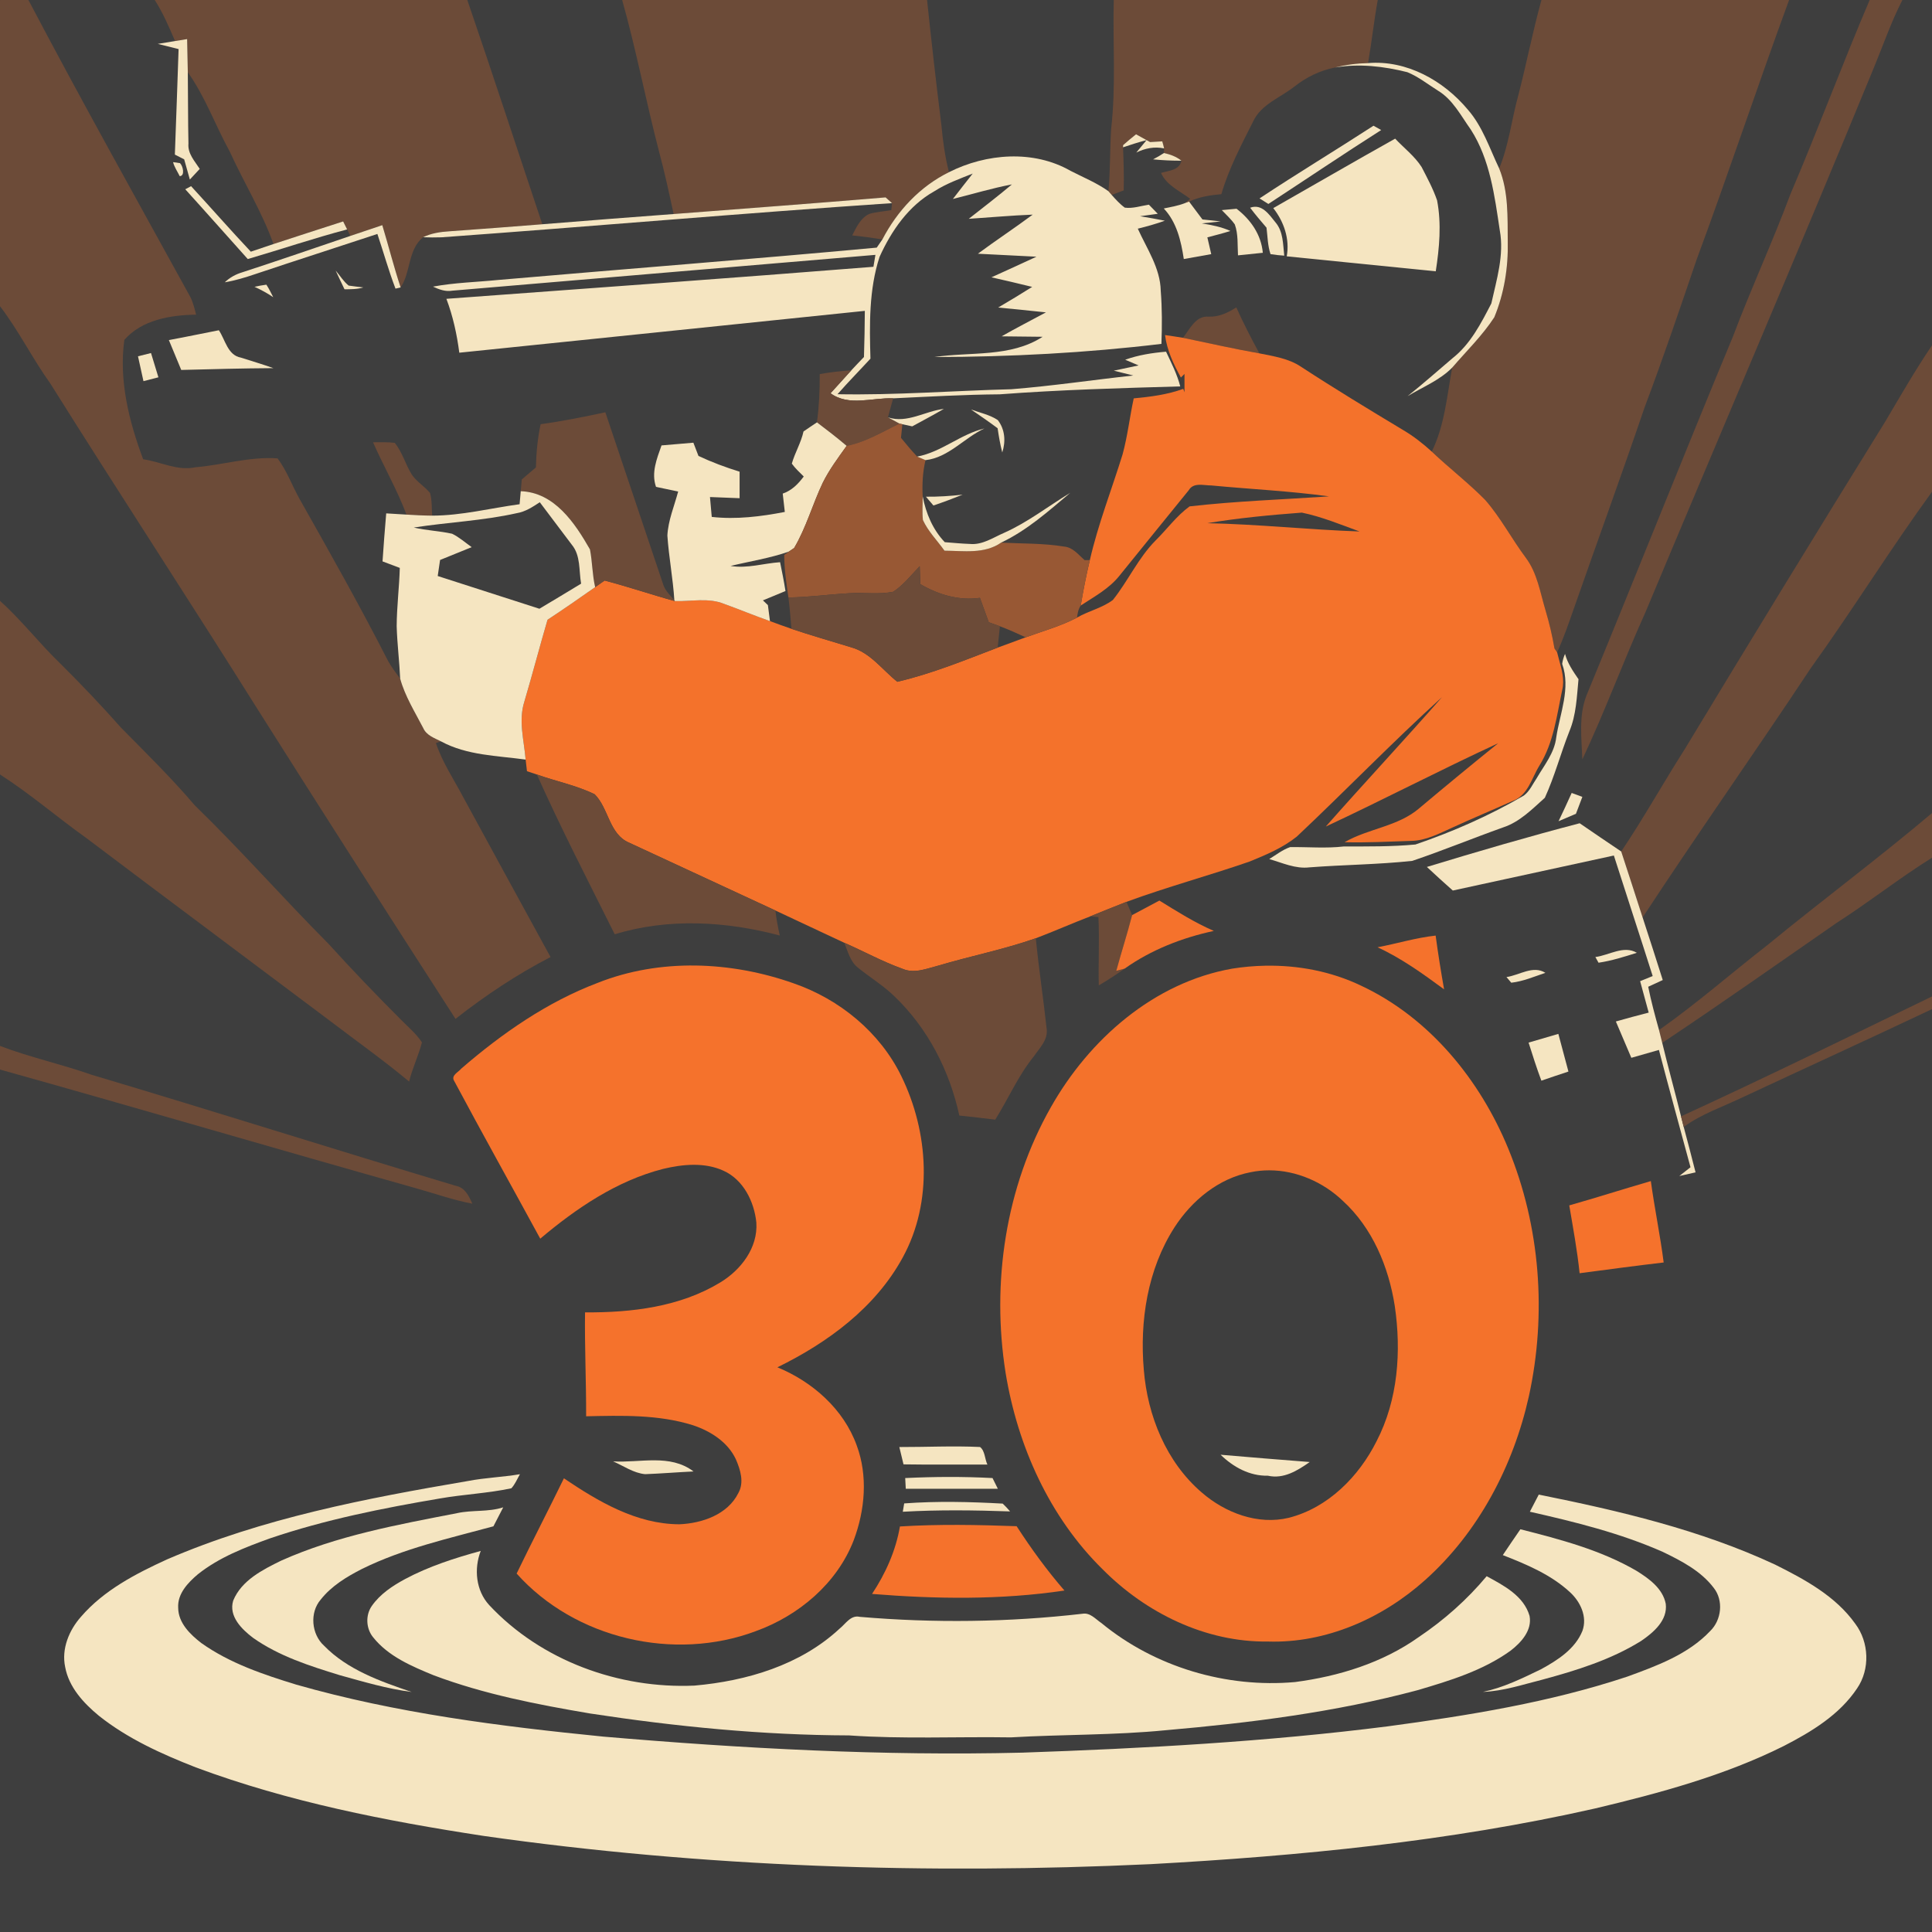 <?xml version="1.0" encoding="UTF-8" standalone="no"?>
<svg
   xmlns:dc="http://purl.org/dc/elements/1.1/"
   xmlns:cc="http://creativecommons.org/ns#"
   xmlns:rdf="http://www.w3.org/1999/02/22-rdf-syntax-ns#"
   xmlns:svg="http://www.w3.org/2000/svg"
   xmlns="http://www.w3.org/2000/svg"
   xmlns:sodipodi="http://sodipodi.sourceforge.net/DTD/sodipodi-0.dtd"
   xmlns:inkscape="http://www.inkscape.org/namespaces/inkscape"
   width="1280"
   height="1280"
   viewBox="0 0 1024 1024"
   version="1.1"
   id="svg2"
   inkscape:version="0.48.1 "
   sodipodi:docname="defend_cap_thirty_times.svg">
  <defs
     id="defs170" />
  <sodipodi:namedview
     pagecolor="#ffffff"
     bordercolor="#666666"
     borderopacity="1"
     objecttolerance="10"
     gridtolerance="10"
     guidetolerance="10"
     inkscape:pageopacity="0"
     inkscape:pageshadow="2"
     inkscape:window-width="1920"
     inkscape:window-height="1018"
     id="namedview168"
     showgrid="false"
     inkscape:snap-page="true"
     inkscape:zoom="0.6609375"
     inkscape:cx="640"
     inkscape:cy="640"
     inkscape:window-x="-8"
     inkscape:window-y="-8"
     inkscape:window-maximized="1"
     inkscape:current-layer="layer2"
     fit-margin-top="0"
     fit-margin-left="0"
     fit-margin-right="0"
     fit-margin-bottom="0" />
  <g
     inkscape:groupmode="layer"
     id="layer1"
     inkscape:label="background"
     style="display:inline">
    <rect
       style="fill:#3e3e3e;fill-opacity:1;fill-rule:nonzero;stroke:none"
       id="rect3154"
       width="1024"
       height="1024"
       x="0"
       y="2.2737368e-013" />
  </g>
  <g
     inkscape:groupmode="layer"
     id="layer2"
     inkscape:label="foreground">
    <path
       d="M 0,0 0.18,0 C 0.12,0.04 0.04,0.12 0,0.16 L 0,0 z"
       id="path4"
       inkscape:connector-curvature="0"
       style="fill:#3e3e3e" />
    <path
       d="m 0.18,0 14.88,0 c 27.8,52.82 56.92,104.9 85.7,157.18 1.56,3.02 2.34,6.34 3.2,9.6 -13.52,0.18 -28.82,2.72 -38.06,13.38 -2.96,21.48 2.48,43.22 9.98,63.26 9.26,1.28 18.14,6.32 27.68,4.24 14.54,-1.22 28.96,-5.78 43.58,-4.7 5,6.7 7.78,14.7 11.88,21.94 15.96,28.22 31.88,56.46 46.62,85.34 1.88,3.32 4.16,6.4 6.46,9.46 2.56,9.32 7.76,17.62 12.18,26.14 1.7,3.92 5.96,5.32 9.48,7.1 l -2.72,0.86 c 3.38,10.22 9.44,19.16 14.42,28.6 15.36,28.34 30.92,56.58 46.34,84.86 -17.84,9.2 -34.6,20.38 -50.38,32.76 C 206.22,485.42 171.16,430.72 136.46,375.8 100.26,318.08 62.9,261.08 26.72,203.34 17.2,190.06 9.94,175.28 0,162.3 L 0,0.16 C 0.04,0.12 0.12,0.04 0.18,0 z"
       id="path6"
       inkscape:connector-curvature="0"
       style="fill:#6c4b38" />
    <path
       d="m 82.02,0 165.66,0 c 13.56,39.5 26.5,79.24 39.76,118.86 -16.46,1.28 -32.9,2.6 -49.38,3.74 -4.74,0.3 -9.52,1.02 -13.84,3.14 -8.18,6.74 -6.36,18.42 -11.88,26.6 -3.6,-10.88 -6.4,-22.02 -9.72,-33 -5.64,1.9 -11.26,3.78 -16.88,5.68 l -1.76,-3.42 c -0.52,-1.06 -1.58,-3.18 -2.1,-4.24 -12.32,3.94 -24.62,7.98 -36.92,11.98 -6.1,-17.02 -15.66,-32.5 -23.14,-48.9 C 114.16,66.5 108.78,51.3 99.54,38.28 99.44,32.42 99.3,26.56 99.18,20.72 c -2.14,0.34 -4.26,0.7 -6.4,1.04 C 89.6,14.32 86.38,6.84 82.02,0 z"
       id="path10"
       inkscape:connector-curvature="0"
       style="fill:#6c4b38" />
    <path
       d="m 329.76,0 161.6,0 c 2.34,22.18 4.86,44.36 7.62,66.5 0.76,8.34 1.9,16.64 4,24.76 -15.4,7.58 -27.44,20.52 -35.3,35.64 -5.32,-0.86 -10.66,-1.58 -16,-2.12 2.24,-4.34 4.48,-9.42 9.28,-11.48 3.74,-1.02 7.62,-1.28 11.44,-1.92 0.1,-0.92 0.3,-2.78 0.4,-3.72 -0.86,-0.76 -2.56,-2.28 -3.42,-3.04 -37.42,3.16 -74.9,5.92 -112.34,8.82 -2.38,-11 -4.74,-21.98 -7.66,-32.84 C 342.4,53.84 337.24,26.6 329.76,0 z"
       id="path14"
       inkscape:connector-curvature="0"
       style="fill:#6c4b38" />
    <path
       d="m 590.32,0 139.92,0 c -2.02,11.1 -3.2,22.32 -5.14,33.44 -5.88,0.14 -11.76,0.86 -17.46,2.34 -8.02,1.52 -15.38,5.2 -21.74,10.22 -7.4,5.82 -17.46,9.26 -21.68,18.32 -6.32,12.54 -12.94,25.04 -16.88,38.6 -5.86,0.48 -11.74,1.44 -17.12,3.92 -0.58,0.2 -1.72,0.64 -2.3,0.86 0.74,-0.58 2.2,-1.74 2.92,-2.32 -5.5,-4.16 -12.48,-7.08 -15.48,-13.72 4.12,-1.3 9.62,-1.26 10.84,-6.48 -2.7,-2.18 -5.94,-3.34 -9.28,-4.08 L 617,78.66 c -0.24,-1.26 -0.64,-2.5 -0.98,-3.74 -1.6,0.1 -4.82,0.3 -6.44,0.38 -2.48,-1.4 -4.98,-2.76 -7.46,-4.12 -2.32,1.86 -4.62,3.76 -6.84,5.74 -0.02,0.28 -0.04,0.86 -0.04,1.16 0.28,7.6 0.56,15.22 0.34,22.84 -1.6,0.6 -4.76,1.8 -6.36,2.4 -0.42,-0.48 -1.28,-1.48 -1.72,-1.98 1.02,-11.04 0.72,-22.12 1.44,-33.14 2.6,-22.64 0.8,-45.48 1.38,-68.2 z"
       id="path18"
       inkscape:connector-curvature="0"
       style="fill:#6c4b38" />
    <path
       d="m 817,0 131.26,0 c -16.82,45.7 -32.1,91.94 -49.02,137.6 -8.9,26.14 -17.76,52.28 -27.5,78.12 -12.14,35.68 -25.06,71.06 -37.5,106.64 -2.74,7.88 -5.44,15.8 -8.94,23.38 -0.34,-0.5 -1.04,-1.52 -1.38,-2.02 -1.16,-6.86 -2.8,-13.62 -4.78,-20.28 -2.86,-9.5 -4.36,-19.76 -10.5,-27.88 C 801.2,285.58 795.4,274.4 787.2,265 c -8.94,-9.08 -19.1,-16.86 -28.34,-25.64 6.84,-13.82 8.06,-29.54 10.82,-44.5 7.56,-8.78 15.98,-16.96 22.32,-26.68 5.24,-12.64 7.44,-26.44 7.14,-40.1 -0.12,-12.96 0.44,-26.54 -4.54,-38.78 5.12,-12.44 6.58,-25.92 10.14,-38.82 C 809.1,33.72 812.36,16.68 817,0 z"
       id="path22"
       inkscape:connector-curvature="0"
       style="fill:#6c4b38" />
    <path
       d="m 990.96,0 17.34,0 c -5.88,11.46 -10.08,23.68 -14.98,35.56 -39.68,96.58 -80.84,192.5 -121.14,288.8 -11.66,25.82 -21.42,52.48 -33.5,78.12 -0.42,-11.2 -2,-22.96 2.12,-33.7 26.12,-63.42 51.42,-127.18 77.74,-190.52 9.54,-25.36 20.96,-49.96 30.42,-75.36 14.54,-34.06 27.46,-68.82 42,-102.9 z"
       id="path26"
       inkscape:connector-curvature="0"
       style="fill:#6c4b38" />
    <path
       d="m 92.78,21.76 c 2.14,-0.34 4.26,-0.7 6.4,-1.04 0.12,5.84 0.26,11.7 0.36,17.56 0.16,12.58 0.06,25.18 0.34,37.78 -0.5,5.32 3.32,9.32 5.98,13.46 -1.74,1.88 -3.48,3.76 -5.24,5.64 -1,-3.56 -1.98,-7.14 -3,-10.7 -1.24,-0.64 -3.7,-1.9 -4.94,-2.52 C 93.32,63.3 94.08,44.66 94.66,26.02 91,25.1 87.32,24.18 83.64,23.26 c 3.04,-0.5 6.1,-1 9.14,-1.5 z"
       id="path28"
       inkscape:connector-curvature="0"
       style="fill:#f5e5c1" />
    <path
       d="m 707.64,35.78 c 5.7,-1.48 11.58,-2.2 17.46,-2.34 20.48,-1.7 40.02,9.28 52.86,24.64 7.88,9 11.56,20.58 16.64,31.22 4.98,12.24 4.42,25.82 4.54,38.78 0.3,13.66 -1.9,27.46 -7.14,40.1 -6.34,9.72 -14.76,17.9 -22.32,26.68 -6.66,6.74 -15.66,10.28 -23.64,15.12 8.1,-6.48 15.9,-13.34 23.78,-20.08 9.52,-7.46 15.18,-18.54 20.62,-29.08 2.8,-12.64 6.86,-25.64 4.48,-38.7 -2.76,-18.34 -5.14,-37.52 -15.38,-53.46 -5.24,-7.32 -9.5,-15.9 -17.5,-20.68 -5.3,-3.34 -10.28,-7.34 -16.12,-9.72 -12.48,-3.14 -25.52,-4.66 -38.28,-2.48 z"
       id="path30"
       inkscape:connector-curvature="0"
       style="fill:#f5e5c1" />
    <path
       d="m 667.58,105.16 c 19.92,-13.18 40.36,-25.52 60.4,-38.52 1.02,0.58 3.06,1.7 4.08,2.28 -20.1,12.8 -39.86,26.14 -59.8,39.18 -1.18,-0.74 -3.5,-2.2 -4.68,-2.94 z"
       id="path34"
       inkscape:connector-curvature="0"
       style="fill:#f5e5c1" />
    <path
       d="m 595.28,76.92 c 2.22,-1.98 4.52,-3.88 6.84,-5.74 2.48,1.36 4.98,2.72 7.46,4.12 1.62,-0.08 4.84,-0.28 6.44,-0.38 0.34,1.24 0.74,2.48 0.98,3.74 -5.1,-1.08 -10.12,-0.08 -14.74,2.2 1.36,-1.64 4.08,-4.96 5.46,-6.6 -4.22,1.1 -8.36,2.42 -12.48,3.82 0,-0.3 0.02,-0.88 0.04,-1.16 z"
       id="path36"
       inkscape:connector-curvature="0"
       style="fill:#f5e5c1" />
    <path
       d="m 674.86,110.3 c 21.54,-12.26 42.98,-24.72 64.6,-36.82 4.68,5 10.3,9.24 14.02,15.04 2.98,5.76 6.08,11.52 8.2,17.66 2.4,12.46 1.22,25.18 -0.7,37.62 -26.34,-2.68 -52.66,-5.28 -78.98,-7.94 1.66,-9.18 -1.48,-18.36 -7.14,-25.56 z"
       id="path38"
       inkscape:connector-curvature="0"
       style="fill:#f5e5c1" />
    <path
       d="m 611.14,84.46 c 1.98,-1 3.92,-2.12 5.78,-3.36 3.34,0.74 6.58,1.9 9.28,4.08 -5.04,0 -10.06,-0.22 -15.06,-0.72 z"
       id="path40"
       inkscape:connector-curvature="0"
       style="fill:#f5e5c1" />
    <path
       d="m 502.98,91.26 c 19.76,-9.98 44.78,-11.96 64.42,-0.72 6.76,3.48 13.88,6.36 20.1,10.8 0.44,0.5 1.3,1.5 1.72,1.98 2.16,2.4 4.32,4.84 6.96,6.74 4.3,0.56 8.54,-0.94 12.76,-1.58 1.54,1.62 3.12,3.24 4.7,4.84 -3.12,0.46 -6.26,0.84 -9.38,1.28 4.4,0.72 8.78,1.5 13.14,2.38 -4.7,1.68 -9.5,3.04 -14.34,4.22 4.8,10.64 11.92,20.86 12.16,32.92 0.74,9.36 0.72,18.76 0.36,28.14 -39.92,4.8 -80.16,6.9 -120.36,6.98 19.18,-2.88 40.34,0.3 57.4,-10.74 -7.26,-0.12 -14.52,-0.12 -21.76,-0.24 7.74,-4.4 15.66,-8.48 23.52,-12.7 -8.44,-0.9 -16.88,-1.74 -25.32,-2.56 6.06,-3.58 12.08,-7.18 18.02,-10.94 -7.18,-1.78 -14.38,-3.44 -21.58,-5.08 7.96,-3.62 15.92,-7.22 23.84,-10.92 -10.34,-0.58 -20.7,-1 -31.04,-1.58 9.56,-7.08 19.5,-13.62 29.06,-20.72 -11.32,0.44 -22.6,1.48 -33.9,2.22 7.66,-6.02 15.42,-11.96 22.88,-18.24 -10.56,2 -20.86,5.14 -31.28,7.72 3.46,-4.52 6.98,-8.98 10.5,-13.46 -6.94,2.76 -14.04,5.32 -20.36,9.38 -13.56,7.58 -22.74,20.92 -29.02,34.78 -5.64,17.3 -5.34,35.94 -4.82,53.94 -5.8,6.3 -11.82,12.4 -17.46,18.84 30.72,0.58 61.44,-1.86 92.16,-2.64 21.6,-1.72 43.06,-4.92 64.6,-7.28 -3.44,-0.86 -6.9,-1.72 -10.32,-2.56 4.36,-0.96 8.74,-1.88 13.14,-2.78 -1.78,-0.76 -5.32,-2.26 -7.1,-3.02 6.96,-2.5 14.3,-3.64 21.66,-4.26 2.82,6 5.88,11.96 7.52,18.4 -31.92,0.9 -63.88,1.8 -95.72,4.2 -18.84,0.14 -37.64,1.24 -56.44,2.12 -11.04,-0.46 -23.46,4.44 -33.2,-2.68 3.66,-4.06 7.32,-8.12 11.02,-12.16 2.2,-2.38 4.44,-4.72 6.7,-7.06 0.28,-8.16 0.4,-16.32 0.46,-24.46 -71.64,7.44 -143.3,14.8 -214.94,22.18 -1.26,-9.74 -3.36,-19.36 -6.84,-28.56 75.46,-5.54 150.92,-10.98 226.34,-16.98 0.28,-1.58 0.8,-4.74 1.06,-6.32 -74.74,6.36 -149.5,12.6 -224.26,18.98 -3.62,0.64 -7.02,-0.64 -10.24,-2.14 11.4,-2.14 23.04,-2.38 34.56,-3.54 66.88,-5.8 133.82,-10.94 200.64,-17.14 0.74,-1.08 2.24,-3.26 2.98,-4.34 7.86,-15.12 19.9,-28.06 35.3,-35.64 z"
       id="path42"
       inkscape:connector-curvature="0"
       style="fill:#f5e5c1" />
    <path
       d="m 91.74,85.94 c 0.92,0.12 2.74,0.38 3.66,0.52 1.54,1.46 2.82,6.72 -0.14,6.92 -1.18,-2.42 -2.92,-4.94 -3.52,-7.44 z"
       id="path44"
       inkscape:connector-curvature="0"
       style="fill:#f5e5c1" />
    <path
       d="m 98.2,100.32 c 0.76,-0.4 2.3,-1.24 3.08,-1.64 10.6,11.52 20.92,23.3 31.66,34.72 4,-1.38 8,-2.74 12.02,-4.06 12.3,-4 24.6,-8.04 36.92,-11.98 0.52,1.06 1.58,3.18 2.1,4.24 -17.72,4.68 -35.08,10.56 -52.66,15.7 -11.06,-12.32 -22,-24.72 -33.12,-36.98 z"
       id="path46"
       inkscape:connector-curvature="0"
       style="fill:#f5e5c1" />
    <path
       d="m 357.04,113.44 c 37.44,-2.9 74.92,-5.66 112.34,-8.82 0.86,0.76 2.56,2.28 3.42,3.04 -79.66,5.38 -159.22,12.36 -238.84,18.12 -3.24,0.1 -6.5,0.1 -9.74,-0.04 4.32,-2.12 9.1,-2.84 13.84,-3.14 16.48,-1.14 32.92,-2.46 49.38,-3.74 23.18,-1.9 46.38,-3.68 69.6,-5.42 z"
       id="path48"
       inkscape:connector-curvature="0"
       style="fill:#f5e5c1" />
    <path
       d="m 616.82,110.5 c 3.72,-0.78 7.52,-1.4 11.1,-2.8 0.58,-0.22 1.72,-0.66 2.3,-0.86 2.38,3.14 4.74,6.32 7.1,9.48 3.22,0.3 6.42,0.66 9.64,1.04 -2.48,0.26 -7.46,0.78 -9.96,1.06 5.16,0.82 10.34,1.82 15.14,4 -4.04,1.28 -8.14,2.3 -12.22,3.38 0.64,2.96 1.42,5.92 2.06,8.9 -4.84,0.86 -9.7,1.72 -14.54,2.6 -1.46,-9.6 -3.74,-19.52 -10.62,-26.8 z"
       id="path50"
       inkscape:connector-curvature="0"
       style="fill:#f5e5c1" />
    <path
       d="m 647.58,111.36 c 2.6,-0.24 5.2,-0.48 7.82,-0.72 7.48,5.76 13.06,13.72 13.92,23.34 -4.4,0.44 -8.78,0.9 -13.16,1.36 -0.32,-5.46 0.2,-11.14 -1.68,-16.36 -1.96,-2.84 -4.56,-5.14 -6.9,-7.62 z"
       id="path52"
       inkscape:connector-curvature="0"
       style="fill:#f5e5c1" />
    <path
       d="m 662.6,110.1 c 6.24,-2.32 10.12,3.68 13.48,7.82 4.14,4.92 3.9,11.58 4.6,17.58 -2.44,-0.14 -4.88,-0.42 -7.28,-0.8 -1.52,-4.52 -1.54,-9.34 -2.12,-14.02 -2.98,-3.46 -5.94,-6.94 -8.68,-10.58 z"
       id="path54"
       inkscape:connector-curvature="0"
       style="fill:#f5e5c1" />
    <path
       d="m 185.74,125.02 c 5.62,-1.9 11.24,-3.78 16.88,-5.68 3.32,10.98 6.12,22.12 9.72,33 l -2.72,0.64 c -3.64,-9.52 -6.36,-19.34 -9.6,-28.98 -21.54,7.14 -43.16,14.04 -64.68,21.26 -5.3,1.8 -10.66,3.44 -16.2,4.36 2.6,-2.5 5.78,-4.26 9.24,-5.28 19.18,-6.24 38.24,-12.84 57.36,-19.32 z"
       id="path56"
       inkscape:connector-curvature="0"
       style="fill:#f5e5c1" />
    <path
       d="m 177.9,143.4 c 2.28,2.64 4.12,5.74 6.88,7.96 2.58,0.38 5.18,0.7 7.8,0.98 -3.24,1 -6.64,0.96 -9.98,1 -1.58,-3.32 -3.18,-6.62 -4.7,-9.94 z"
       id="path58"
       inkscape:connector-curvature="0"
       style="fill:#f5e5c1" />
    <path
       d="m 134.88,152 c 2.08,-0.46 4.18,-0.82 6.3,-1.12 1.38,2.1 2.48,4.38 3.64,6.64 -3.16,-2.14 -6.5,-3.94 -9.94,-5.52 z"
       id="path60"
       inkscape:connector-curvature="0"
       style="fill:#f5e5c1" />
    <path
       d="m 640.58,167.82 c 5.4,0.26 10.26,-2.04 14.68,-4.9 3.74,8.3 7.88,16.4 12.26,24.38 -13.58,-2.4 -27.02,-5.46 -40.52,-8.26 3.62,-4.52 6.68,-11.78 13.58,-11.22 z"
       id="path62"
       inkscape:connector-curvature="0"
       style="fill:#6c4b38" />
    <path
       d="m 89.5,180.24 c 8.84,-1.62 17.66,-3.48 26.5,-5.2 3.42,5.08 4.66,13.24 11.66,14.5 5.74,1.84 11.54,3.54 17.22,5.58 -16.28,0.1 -32.56,0.54 -48.82,0.96 -2.2,-5.28 -4.4,-10.56 -6.56,-15.84 z"
       id="path64"
       inkscape:connector-curvature="0"
       style="fill:#f5e5c1" />
    <path
       d="m 617.5,177.6 c 1,8.08 4.52,15.46 8.4,22.5 l 1.9,-1.9 c -0.02,3.22 0,6.48 0,9.7 l -0.65,-1.8 c -8.42,3.08 -17.37,4.21 -26.25,5.05 -2.14,9.84 -3.24,19.93 -5.9,29.65 -5.78,18.68 -12.97,36.95 -17.35,56.05 -1.9,7.96 -3.49,16.02 -4.85,24.1 7.16,-4.7 14.94,-8.87 20.4,-15.65 12.24,-15.18 24.59,-30.31 36.85,-45.45 2.52,-4.32 7.91,-2.53 11.95,-2.55 20.8,1.98 41.7,2.94 62.4,5.8 -24.62,1.66 -49.42,2.5 -73.9,5.3 -6.9,5.02 -11.98,12.11 -18,18.05 -9.2,9.28 -14.57,21.43 -22.65,31.55 -5.64,4.26 -12.9,5.79 -19,9.35 -8.64,4.52 -18.06,7.11 -27.2,10.45 -4.96,1.8 -9.89,3.63 -14.85,5.45 -17.5,6.68 -34.9,13.82 -53.2,18.1 -8,-6.34 -14.34,-15.52 -24.6,-18.3 -10.52,-3.24 -21.08,-6.25 -31.5,-9.75 -3.82,-1.3 -7.64,-2.7 -11.4,-4.1 -8.14,-2.9 -16.1,-6.14 -24.2,-9.1 -8.34,-3.42 -17.45,-1.26 -26.15,-1.5 -12.5,-3.42 -24.78,-7.64 -37.3,-10.9 -1.26,0.88 -3.74,2.62 -5,3.5 -8.34,5.88 -16.75,11.68 -25.25,17.3 -4.24,14.46 -8.02,29.01 -12.3,43.45 -3.18,10.02 -0.14,20.49 0.7,30.65 0.24,2.04 0.46,4.09 0.7,6.15 1.74,0.58 3.46,1.17 5.2,1.75 10.16,3.64 20.98,5.74 30.7,10.5 7.5,7.48 7.61,21.24 18.35,25.7 25.82,11.96 51.63,23.96 77.45,35.9 12.14,5.78 24.36,11.36 36.5,17.1 10.34,4.52 20.26,10 30.9,13.8 6.24,2.68 12.76,-0.12 18.9,-1.7 17.16,-5.1 34.8,-8.56 51.7,-14.5 9.7,-3.68 19.17,-7.88 28.85,-11.6 6.4,-2.56 12.78,-5.22 19.2,-7.7 21.5,-7.9 43.63,-13.87 65.25,-21.35 8.7,-3.56 17.6,-7.28 25,-13.2 25.92,-24.4 50.69,-50.08 77.05,-74 -20.28,23.1 -41.31,45.59 -61.65,68.65 30.64,-14.3 60.65,-29.99 91.35,-44.15 -14.02,11.3 -27.92,22.77 -41.7,34.35 -11.28,9.8 -27.06,10.76 -39.7,18.1 11.72,0.3 23.46,-0.32 35.2,-0.7 7.96,-0.1 15.07,-3.99 22.15,-7.15 10.48,-4.82 21.18,-9.28 31.7,-14 8.18,-2.94 10.14,-12.24 14.3,-18.9 7.46,-12.04 9.12,-26.32 12,-39.9 1.4,-5.6 -0.36,-11.19 -1.8,-16.55 -0.24,-0.86 -0.68,-2.57 -0.9,-3.45 -0.34,-0.5 -1.06,-1.55 -1.4,-2.05 -1.16,-6.86 -2.77,-13.59 -4.75,-20.25 -2.86,-9.5 -4.36,-19.78 -10.5,-27.9 -7.44,-9.98 -13.25,-21.15 -21.45,-30.55 -8.94,-9.08 -19.11,-16.87 -28.35,-25.65 -4.62,-4.2 -9.54,-8.07 -14.9,-11.25 -18.3,-11 -36.57,-22.07 -54.45,-33.75 -6.52,-4.38 -14.48,-5.51 -22,-7.05 -13.58,-2.4 -27,-5.45 -40.5,-8.25 -3.16,-0.5 -6.32,-1.03 -9.5,-1.45 z m 72.5,94.1 c 10.5,2.16 20.54,6.32 30.6,10 -26.92,-0.96 -53.78,-3.84 -80.7,-4.4 16.56,-2.76 33.36,-4.34 50.1,-5.6 z"
       id="path66"
       style="fill:#f4722b"
       inkscape:connector-curvature="0" />
    <path
       d="m 999.28,223.36 c 8.02,-13.58 15.88,-27.24 24.72,-40.32 l 0,77.6 c -22.18,30.52 -42.08,62.64 -64.1,93.28 -29.4,44.36 -60.1,87.84 -89.28,132.34 -3.8,-11.64 -7.48,-23.32 -11.34,-34.96 11.9,-17.68 22.26,-36.34 33.72,-54.3 35.1,-58.08 70.54,-115.96 106.28,-173.64 z"
       id="path68"
       inkscape:connector-curvature="0"
       style="fill:#6c4b38" />
    <path
       d="m 73.14,188.84 c 2.3,-0.58 4.6,-1.16 6.9,-1.72 1.3,4.28 2.62,8.56 3.92,12.86 -2.64,0.68 -5.28,1.36 -7.92,2.04 -0.96,-4.4 -1.92,-8.78 -2.9,-13.18 z"
       id="path70"
       inkscape:connector-curvature="0"
       style="fill:#f5e5c1" />
    <path
       d="m 434.48,198.28 c 5.54,-1 11.12,-1.64 16.74,-2 -3.7,4.04 -7.36,8.1 -11.02,12.16 9.74,7.12 22.16,2.22 33.2,2.68 -0.96,3.34 -1.82,6.72 -2.76,10.08 2.02,1.12 4.06,2.22 6.1,3.32 -9.12,4.4 -17.92,9.82 -28,11.8 -5.08,-4.34 -10.4,-8.42 -15.74,-12.46 1.14,-8.48 1.54,-17.04 1.48,-25.58 z"
       id="path72"
       inkscape:connector-curvature="0"
       style="fill:#6c4b38" />
    <path
       d="m 470.64,221.2 c 10.2,3.38 19.66,-3.34 29.64,-4.48 -5.52,3.22 -11.18,6.2 -16.78,9.26 -1.3,-0.28 -3.92,-0.84 -5.22,-1.12 -0.38,-0.1 -1.16,-0.26 -1.54,-0.34 -2.04,-1.1 -4.08,-2.2 -6.1,-3.32 z"
       id="path74"
       inkscape:connector-curvature="0"
       style="fill:#f5e5c1" />
    <path
       d="m 286.54,224.84 c 11.52,-1.6 22.94,-3.88 34.3,-6.32 10.26,30.52 20.48,61.06 30.78,91.58 1.08,3.24 3.76,5.5 5.8,8.12 l 0.32,0.38 c -12.5,-3.42 -24.76,-7.64 -37.28,-10.9 -1.26,0.88 -3.76,2.62 -5.02,3.5 -1.54,-6.58 -1.46,-13.4 -2.74,-20 -7.98,-13.98 -18.82,-30.24 -36.7,-30.84 0.14,-1.56 0.42,-4.68 0.56,-6.26 2.48,-2.12 5,-4.24 7.48,-6.36 0.18,-7.7 0.9,-15.38 2.5,-22.9 z"
       id="path76"
       inkscape:connector-curvature="0"
       style="fill:#6c4b38" />
    <path
       d="m 514.66,217.04 c 4.74,1.74 9.9,2.76 14.18,5.6 3.86,4.96 4.28,11.34 2.38,17.18 -1.08,-4.24 -1.84,-8.52 -2.46,-12.84 -4.6,-3.46 -9.36,-6.68 -14.1,-9.94 z"
       id="path78"
       inkscape:connector-curvature="0"
       style="fill:#f5e5c1" />
    <path
       d="m 425.88,228.68 c 2.34,-1.64 4.74,-3.22 7.12,-4.82 5.34,4.04 10.66,8.12 15.74,12.46 -4.52,6.32 -9.2,12.58 -12.66,19.56 -5.42,11.38 -8.74,23.7 -15.18,34.58 -0.7,0.48 -2.1,1.42 -2.8,1.9 -10.04,3.5 -20.58,5.12 -30.88,7.6 8.84,1.48 17.48,-1.4 26.24,-1.98 1.04,5.08 2.06,10.16 2.86,15.28 -4,1.64 -7.98,3.3 -11.96,4.94 0.66,0.64 1.98,1.9 2.64,2.52 0.36,2.82 0.72,5.66 1.1,8.5 -8.14,-2.9 -16.12,-6.16 -24.22,-9.12 -8.34,-3.42 -17.44,-1.26 -26.14,-1.5 l -0.32,-0.38 c -0.7,-11.52 -2.92,-22.88 -3.7,-34.38 0.42,-8.04 3.66,-15.6 5.72,-23.32 -3.92,-0.84 -7.84,-1.66 -11.74,-2.46 -2.62,-7.52 0.44,-14.92 2.92,-21.98 5.62,-0.46 11.24,-0.94 16.88,-1.44 0.9,2.34 1.8,4.68 2.7,7.02 7.06,3.32 14.36,6.04 21.8,8.34 0,4.68 -0.02,9.38 0,14.06 -5.24,-0.2 -10.48,-0.44 -15.7,-0.62 0.3,3.52 0.6,7.04 0.94,10.54 12.98,1.44 25.98,-0.18 38.72,-2.64 -0.36,-3.24 -0.76,-6.48 -1.1,-9.72 4.76,-1.6 8.22,-5.14 11.14,-9.06 -2.2,-2.18 -4.5,-4.32 -6.32,-6.82 1.64,-5.82 4.9,-11.1 6.2,-17.06 z"
       id="path80"
       inkscape:connector-curvature="0"
       style="fill:#f5e5c1" />
    <path
       d="m 476.74,224.52 c 0.38,0.08 1.16,0.24 1.54,0.34 -0.2,1.8 -0.56,5.4 -0.74,7.2 2.78,3.36 5.56,6.76 8.58,9.94 1.1,0.46 3.32,1.42 4.42,1.88 -1.5,6.3 -1.82,12.76 -1.5,19.2 0.02,4.18 -0.34,8.38 0.12,12.56 2.78,6.04 7.6,10.86 11.44,16.24 10.12,0.06 21.16,1.88 30.02,-4.28 11.14,0.58 22.38,0.28 33.42,2.1 4.66,0.4 7.58,4.38 10.86,7.2 0.7,-0.02 2.06,-0.04 2.74,-0.06 -1.9,7.96 -3.46,16.02 -4.82,24.1 -1.3,1.9 -1.7,4.16 -1.96,6.4 -8.64,4.52 -18.08,7.12 -27.22,10.46 -4.5,-2.08 -9.02,-4.12 -13.66,-5.86 -1.98,-0.72 -3.96,-1.44 -5.92,-2.14 -1.6,-4.3 -3.1,-8.62 -4.68,-12.92 -11.16,1.58 -22.02,-1.68 -31.6,-7.28 -0.12,-3.16 -0.18,-6.34 -0.3,-9.5 -4.52,4.66 -8.56,9.92 -14.02,13.54 -7.72,1.58 -15.66,0.26 -23.48,0.8 -10.72,0.62 -21.36,2.1 -32.1,2.24 -1.06,-7.48 -2.22,-14.98 -2.22,-22.56 0.62,-0.44 1.84,-1.32 2.44,-1.76 0.7,-0.48 2.1,-1.42 2.8,-1.9 6.44,-10.88 9.76,-23.2 15.18,-34.58 3.46,-6.98 8.14,-13.24 12.66,-19.56 10.08,-1.98 18.88,-7.4 28,-11.8 z"
       id="path82"
       inkscape:connector-curvature="0"
       style="fill:#985834" />
    <path
       d="m 486.12,242 c 12.96,-2.42 22.94,-11.9 35.64,-14.9 -10.74,4.98 -19.02,15.44 -31.22,16.78 -1.1,-0.46 -3.32,-1.42 -4.42,-1.88 z"
       id="path84"
       inkscape:connector-curvature="0"
       style="fill:#f5e5c1" />
    <path
       d="m 197.72,234.42 c 3.84,0 7.68,-0.18 11.5,0.3 4.08,5 5.68,11.46 9.08,16.88 2.6,3.78 6.7,6.16 9.62,9.66 1.1,3.9 0.84,8.02 1.12,12.02 -4.54,-0.04 -9.08,-0.26 -13.6,-0.54 -4.96,-13.2 -12.06,-25.42 -17.72,-38.32 z"
       id="path86"
       inkscape:connector-curvature="0"
       style="fill:#6c4b38" />
    <path
       d="m 276,260.35 c -0.22,2.3 -0.4,4.6 -0.6,6.9 -15.44,2.1 -30.71,6.03 -46.35,6.05 -4.54,-0.04 -9.08,-0.27 -13.6,-0.55 -3.58,-0.22 -7.17,-0.43 -10.75,-0.65 -0.7,8.48 -1.41,16.95 -1.95,25.45 3.04,1.14 6.09,2.29 9.15,3.45 -0.28,10.32 -1.61,20.61 -1.65,30.95 0.26,9.26 1.45,18.49 1.85,27.75 2.56,9.32 7.78,17.63 12.2,26.15 1.7,3.92 5.93,5.32 9.45,7.1 13.8,7.48 29.71,7.55 44.85,9.65 -0.84,-10.16 -3.88,-20.63 -0.7,-30.65 4.28,-14.44 8.06,-28.99 12.3,-43.45 8.5,-5.62 16.91,-11.42 25.25,-17.3 -1.54,-6.58 -1.47,-13.4 -2.75,-20 -7.98,-13.98 -18.82,-30.25 -36.7,-30.85 z m 10.1,5.85 c 5.68,7.5 11.34,15.03 17,22.55 4.74,5.74 3.68,13.7 4.9,20.6 -7.36,4.4 -14.7,8.96 -22.1,13.3 -17.98,-5.74 -35.94,-11.61 -53.9,-17.35 0.4,-2.86 0.85,-5.66 1.25,-8.5 5.58,-2.28 11.17,-4.52 16.75,-6.8 -3.4,-2.42 -6.59,-5.26 -10.35,-7.1 -6.72,-1.5 -13.63,-1.72 -20.35,-3.3 18.16,-2.82 36.61,-3.58 54.55,-7.6 4.58,-0.74 8.45,-3.3 12.25,-5.8 z"
       id="path90"
       style="fill:#f5e5c1"
       inkscape:connector-curvature="0" />
    <path
       d="m 490.76,263.26 c 6.5,0.08 13,-0.36 19.46,-1.08 -5.12,2.04 -10.26,4 -15.48,5.74 -1.34,-1.56 -2.66,-3.12 -3.98,-4.66 z"
       id="path92"
       inkscape:connector-curvature="0"
       style="fill:#f5e5c1" />
    <path
       d="m 532.22,282.4 c 12.52,-5.56 23.34,-14.1 35,-21.16 -11.52,9.68 -22.88,19.88 -36.6,26.36 -8.86,6.16 -19.9,4.34 -30.02,4.28 -3.84,-5.38 -8.66,-10.2 -11.44,-16.24 -0.46,-4.18 -0.1,-8.38 -0.12,-12.56 1.74,9 5.3,17.56 11.7,24.28 4.44,0.36 8.88,0.78 13.34,0.94 6.62,0.64 12.32,-3.4 18.14,-5.9 z"
       id="path94"
       inkscape:connector-curvature="0"
       style="fill:#f5e5c1" />
    <path
       d="m 473.46,313.64 c 5.46,-3.62 9.5,-8.88 14.02,-13.54 0.12,3.16 0.18,6.34 0.3,9.5 9.58,5.6 20.44,8.86 31.6,7.28 1.58,4.3 3.08,8.62 4.68,12.92 1.96,0.7 3.94,1.42 5.92,2.14 -0.4,3.76 -0.78,7.54 -1.2,11.3 -17.5,6.68 -34.88,13.84 -53.18,18.12 -8,-6.34 -14.34,-15.54 -24.6,-18.32 -10.52,-3.24 -21.1,-6.24 -31.52,-9.74 -0.46,-5.56 -0.9,-11.1 -1.6,-16.62 10.74,-0.14 21.38,-1.62 32.1,-2.24 7.82,-0.54 15.76,0.78 23.48,-0.8 z"
       id="path104"
       inkscape:connector-curvature="0"
       style="fill:#6c4b38" />
    <path
       d="m 0,318.48 c 11.54,10.34 20.98,22.7 32.16,33.42 11.04,10.96 21.76,22.22 32.06,33.86 13.28,13.46 26.78,26.72 39.04,41.12 24.36,23.64 46.76,49.16 70.7,73.2 12.64,13.94 25.68,27.52 39,40.82 3.7,3.72 7.76,7.16 10.68,11.58 -1.82,7.06 -5.08,13.68 -6.8,20.78 -13.5,-11.3 -27.9,-21.46 -41.88,-32.14 C 131.94,508.78 88.76,476.66 45.82,444.22 30.38,433.22 15.98,420.74 0,410.48 l 0,-92 z"
       id="path106"
       inkscape:connector-curvature="0"
       style="fill:#6c4b38" />
    <path
       d="m 827.98,351.88 c 0.26,-1.84 0.76,-3.6 1.52,-5.3 1.32,4.98 4.26,9.22 7.14,13.42 -0.9,9.3 -1.18,18.88 -4.84,27.62 -4.6,11.64 -7.8,23.84 -13,35.22 -6.72,6.02 -13.36,12.86 -22.16,15.72 -16.1,5.74 -31.92,12.26 -48.1,17.72 -18.1,1.96 -36.38,2.04 -54.52,3.44 -7.44,0.9 -14.36,-2.42 -21.3,-4.4 3.62,-2.2 7.04,-4.94 11.08,-6.34 9.48,-0.12 19,0.76 28.48,-0.34 12.64,0 25.36,0.14 37.94,-1.04 19.9,-6.8 39.28,-15.32 57.46,-25.94 3.1,-2.32 4.66,-6.06 6.8,-9.2 4,-6.9 9.4,-13.38 10.36,-21.58 1.94,-12.88 7.78,-26.02 3.14,-39 z"
       id="path110"
       inkscape:connector-curvature="0"
       style="fill:#f5e5c1" />
    <path
       d="m 284.52,410.48 c 10.16,3.64 20.94,5.74 30.66,10.5 7.5,7.48 7.64,21.24 18.38,25.7 25.82,11.96 51.6,23.98 77.42,35.92 0.5,4.46 1.34,8.86 2.32,13.24 -28.42,-7.56 -59.12,-9.36 -87.48,-0.64 -14.02,-28.1 -28.44,-56.04 -41.3,-84.72 z"
       id="path112"
       inkscape:connector-curvature="0"
       style="fill:#6c4b38" />
    <path
       d="m 833.02,420.28 c 1.88,0.68 3.76,1.38 5.66,2.08 -1.16,2.98 -2.28,5.98 -3.4,8.96 -3.08,1.32 -6.18,2.62 -9.22,3.94 2.36,-4.96 4.72,-9.94 6.96,-14.98 z"
       id="path114"
       inkscape:connector-curvature="0"
       style="fill:#f5e5c1" />
    <path
       d="m 936.86,500.84 c 28.78,-23.62 58.7,-45.86 87.14,-69.9 l 0,23.66 c -17.34,10.84 -33.4,23.56 -50.62,34.6 -30.72,21.26 -61.26,42.84 -92.36,63.54 -0.58,-2.28 -1.12,-4.54 -1.7,-6.8 19.94,-14 38.3,-30.14 57.54,-45.1 z"
       id="path116"
       inkscape:connector-curvature="0"
       style="fill:#6c4b38" />
    <path
       d="m 756.28,459.5 c 26.84,-8.18 53.82,-16.06 80.98,-23.16 7.28,5.06 14.68,9.98 22.02,14.96 3.86,11.64 7.54,23.32 11.34,34.96 3.56,11.06 7.22,22.08 10.68,33.18 -2.58,1.18 -5.16,2.38 -7.72,3.56 1.56,7.74 3.62,15.36 5.74,22.94 0.58,2.26 1.12,4.52 1.7,6.8 3.14,13.02 6.74,25.94 9.96,38.96 0.46,1.86 0.92,3.72 1.42,5.6 2.14,8 4.26,16.02 6.28,24.06 -2.9,0.64 -5.76,1.3 -8.62,1.96 1.98,-1.56 3.94,-3.12 5.94,-4.66 -5.58,-20.74 -11.32,-41.42 -16.74,-62.18 -4.88,1.4 -9.74,2.82 -14.62,4.18 -2.72,-6.42 -5.46,-12.86 -8.2,-19.26 5.78,-1.64 11.58,-3.22 17.4,-4.7 -1.54,-5.56 -3.06,-11.1 -4.54,-16.66 2.2,-0.92 4.42,-1.82 6.66,-2.72 -6.76,-21.32 -13.78,-42.56 -20.58,-63.88 -28.46,6.2 -56.9,12.4 -85.36,18.56 -4.64,-4.12 -9.22,-8.26 -13.74,-12.5 z"
       id="path118"
       inkscape:connector-curvature="0"
       style="fill:#f5e5c1" />
    <path
       d="m 577.86,485.68 c 6.4,-2.56 12.76,-5.22 19.18,-7.7 1,2.34 2,4.7 3,7.04 -2.56,9.92 -5.7,19.66 -8.4,29.54 1.1,-0.3 3.3,-0.88 4.42,-1.16 -4.42,3.16 -8.98,6.14 -13.68,8.86 -0.3,-12.08 0.42,-24.14 -0.2,-36.2 -1.08,-0.1 -3.24,-0.3 -4.32,-0.38 z"
       id="path122"
       inkscape:connector-curvature="0"
       style="fill:#6c4b38" />
    <path
       d="m 600.04,485.02 c 4.8,-2.6 9.62,-5.16 14.46,-7.7 9.36,5.78 18.72,11.7 28.86,16.08 -16.84,3.64 -33.2,10 -47.3,20 -1.12,0.28 -3.32,0.86 -4.42,1.16 2.7,-9.88 5.84,-19.62 8.4,-29.54 z"
       id="path124"
       inkscape:connector-curvature="0"
       style="fill:#f5722c" />
    <path
       d="m 730.12,502.08 c 10.3,-1.96 20.36,-5.06 30.8,-6.2 1.28,9.54 2.8,19.02 4.48,28.5 -11.22,-8.24 -22.58,-16.48 -35.28,-22.3 z"
       id="path126"
       inkscape:connector-curvature="0"
       style="fill:#f5722c" />
    <path
       d="m 497.32,511.82 c 17.16,-5.1 34.78,-8.58 51.68,-14.52 1.56,16.02 4.02,31.92 5.74,47.92 0.88,5.86 -3.82,10.32 -6.84,14.76 -8.3,10.22 -13.46,22.4 -20.4,33.46 -6.34,-0.78 -12.7,-1.52 -19.04,-2.18 -5.18,-23.86 -16.8,-46.46 -34.58,-63.36 -5.78,-5.62 -12.7,-9.78 -18.92,-14.84 -4.3,-3.2 -5.54,-8.66 -7.46,-13.36 10.34,4.52 20.24,10.02 30.88,13.82 6.24,2.68 12.8,-0.12 18.94,-1.7 z"
       id="path128"
       inkscape:connector-curvature="0"
       style="fill:#6c4b38" />
    <path
       d="m 845.58,507.24 c 7.18,-0.88 15.04,-6.38 21.98,-2.24 -6.66,2.1 -13.38,4.24 -20.3,5.26 -0.42,-0.74 -1.26,-2.26 -1.68,-3.02 z"
       id="path130"
       inkscape:connector-curvature="0"
       style="fill:#f5e5c1" />
    <path
       d="m 316.78,520.94 c 33.02,-13.12 70.74,-11.48 103.9,0.26 24.34,8.44 45.72,25.92 57.08,49.24 14.46,29.62 16.86,66.58 0.7,96.06 -14.48,26.58 -39.72,45.12 -66.42,58.2 18.58,7.64 35.1,22.16 42.02,41.36 6.02,16.16 4.42,34.32 -1.56,50.26 -8.82,22.92 -29.18,40.02 -51.96,48.24 -43.26,16.22 -95.8,4.04 -126.72,-30.54 8.18,-16.92 16.84,-33.58 25.06,-50.48 18.26,12.32 38.48,24.3 61.2,24.36 11.98,-0.5 25.6,-5.12 31.26,-16.56 3.16,-5.64 1.1,-12.26 -1.26,-17.76 -4.26,-9.26 -13.5,-15.1 -22.88,-18.2 -18.26,-5.72 -37.64,-5.12 -56.54,-4.72 0.06,-18.38 -0.82,-36.72 -0.58,-55.08 24.56,0.18 50.3,-2.86 71.68,-15.86 10.94,-6.62 19.98,-18.34 19.12,-31.7 -1.1,-11.1 -6.9,-22.86 -17.56,-27.58 -9.98,-4.5 -21.48,-3.38 -31.86,-0.9 -24.54,6.28 -45.98,20.84 -65.12,36.98 C 271.2,628.68 255.72,601 240.8,573.06 c -2.02,-3.04 2.12,-4.72 3.72,-6.7 21.56,-18.64 45.46,-35.26 72.26,-45.42 z"
       id="path132"
       inkscape:connector-curvature="0"
       style="fill:#f5722c" />
    <path
       d="m 670.5,511.85 c -5.836,0.115 -11.645,0.63 -17.4,1.55 -41.54,7.32 -75.85,37.52 -96.15,73.5 -24,42.28 -31.55,93 -23.95,140.8 6.34,38.7 23.23,76.4 51.45,104.1 22.92,23.12 54.57,38.67 87.55,38.25 30.74,0.98 60.64,-12.25 83.3,-32.55 28.38,-25.36 46.83,-60.58 55.05,-97.5 9.52,-43.52 6.05,-90.01 -10.95,-131.25 -15,-36.48 -41.79,-69.36 -77.95,-86.3 -15.84,-7.605 -33.442,-10.946 -50.95,-10.6 z m 2.25,108.45 c 14.369,0.004 28.566,6.221 38.95,16.15 15.72,14.34 24.31,34.98 27.55,55.7 3.56,24.12 1.73,49.83 -9.65,71.75 -9.4,18.74 -25.69,35.23 -46.45,40.55 -16.46,3.98 -33.76,-2.6 -46.2,-13.4 -18.8,-16.12 -28.74,-40.65 -30.7,-64.95 -2.26,-25.94 1.96,-53.32 16.2,-75.5 9.18,-14.26 23.42,-26.08 40.4,-29.3 3.292,-0.69 6.584,-1.001 9.9,-1 z"
       id="path134"
       style="fill:#f4722b"
       inkscape:connector-curvature="0" />
    <path
       d="m 798.46,517.86 c 6.76,-0.92 14.06,-6.4 20.62,-2.24 -5.92,2 -11.82,4.54 -18.08,5.24 -0.88,-1 -1.72,-2 -2.54,-3 z"
       id="path136"
       inkscape:connector-curvature="0"
       style="fill:#f5e5c1" />
    <path
       d="m 890.98,591.7 c 44.66,-20.5 88.8,-42.16 133.02,-63.56 l 0,6.72 c -33.34,15.78 -66.9,31.1 -100.32,46.7 -10.52,5.08 -21.76,8.78 -31.28,15.74 -0.5,-1.88 -0.96,-3.74 -1.42,-5.6 z"
       id="path138"
       inkscape:connector-curvature="0"
       style="fill:#6c4b38" />
    <path
       d="m 810.18,552.6 c 5.26,-1.5 10.52,-3.04 15.78,-4.62 1.8,6.64 3.56,13.3 5.34,19.96 -4.78,1.58 -9.58,3.18 -14.34,4.84 -2.5,-6.66 -4.64,-13.42 -6.78,-20.18 z"
       id="path140"
       inkscape:connector-curvature="0"
       style="fill:#f5e5c1" />
    <path
       d="m 0,554.36 c 15.86,6.06 32.54,9.64 48.56,15.3 64.48,19.18 128.62,39.56 193.06,58.86 4.86,0.9 6.92,5.42 8.72,9.46 -10.3,-1.94 -20.18,-5.5 -30.26,-8.3 C 146.64,609.02 73.48,587.42 0,566.88 l 0,-12.52 z"
       id="path142"
       inkscape:connector-curvature="0"
       style="fill:#6c4b38" />
    <path
       d="m 831.74,638.88 c 14.48,-4.1 28.8,-8.7 43.24,-12.88 1.96,14.44 4.96,28.7 6.8,43.14 -14.88,1.74 -29.72,3.74 -44.56,5.7 -1.24,-12.08 -3.46,-24 -5.48,-35.96 z"
       id="path146"
       inkscape:connector-curvature="0"
       style="fill:#f5722c" />
    <path
       d="m 476.66,766.96 c 14.26,0.04 28.54,-0.7 42.78,-0.02 2.64,2 2.48,6.36 3.9,9.3 -14.82,-0.06 -29.64,0.14 -44.46,-0.1 -0.76,-3.08 -1.48,-6.12 -2.22,-9.18 z"
       id="path148"
       inkscape:connector-curvature="0"
       style="fill:#f5e5c1" />
    <path
       d="m 646.94,771.04 c 15.74,1.36 31.48,2.64 47.24,3.86 -6.5,4.56 -13.82,9.14 -22.16,7.26 -9.7,0.2 -18.3,-4.54 -25.08,-11.12 z"
       id="path150"
       inkscape:connector-curvature="0"
       style="fill:#f5e5c1" />
    <path
       d="m 324.96,774.56 c 14.3,0.88 30.12,-4.16 42.62,5.34 -8.56,0.4 -17.1,1.12 -25.64,1.44 -6.18,-0.58 -11.42,-4.38 -16.98,-6.78 z"
       id="path152"
       inkscape:connector-curvature="0"
       style="fill:#f5e5c1" />
    <path
       d="m 248.04,784.96 c 9.1,-1.76 18.4,-2.04 27.54,-3.6 -1.44,2.5 -2.56,5.3 -4.54,7.46 -12.46,2.66 -25.24,3.2 -37.76,5.38 -30.44,5.16 -60.86,11.22 -90.16,21.16 -13.42,4.84 -27.06,10.1 -38.32,19.1 -5.22,4.44 -10.78,10.26 -10.36,17.66 0.04,8.06 6.38,14.2 12.34,18.78 15.04,10.66 32.76,16.62 50.22,21.98 53.06,15.16 108.02,22.1 162.78,27.56 73.8,6.32 147.86,10.3 221.96,8.5 64.7,-2.24 129.5,-5.78 193.78,-13.94 42.84,-5.76 85.84,-12.68 126.98,-26.36 15.68,-5.72 32.24,-11.76 43.96,-24.18 6.02,-5.86 7.14,-16.2 1.84,-22.88 -6.78,-8.94 -17.06,-14.26 -26.96,-19.04 -22.52,-9.96 -46.54,-15.88 -70.48,-21.3 1.56,-3.04 3.14,-6.06 4.72,-9.08 42.68,8.6 85.6,18.64 125.24,37.1 15.76,7.86 32.12,16.7 42.54,31.4 7.32,9.74 7.88,24.06 0.96,34.18 -9.32,14.04 -24.2,23.02 -38.88,30.58 -31.52,15.72 -65.8,24.96 -99.92,33.08 -77.36,17.52 -156.58,25.18 -235.66,29.54 -117.98,5.5 -236.6,1.7 -353.6,-14.98 -51.66,-7.9 -103.34,-18.02 -152.46,-36.3 -18.08,-7.08 -36.14,-15.22 -51.42,-27.4 -8.12,-6.7 -15.9,-15.14 -17.84,-25.82 -2.04,-9.6 2.06,-19.48 8.38,-26.62 12.14,-14.08 29,-22.8 45.64,-30.42 50.7,-21.86 105.34,-32.32 159.48,-41.54 z"
       id="path154"
       inkscape:connector-curvature="0"
       style="fill:#f5e5c1" />
    <path
       d="m 479.78,783.4 c 15.42,-0.74 30.86,-0.82 46.28,0 0.94,1.88 1.88,3.76 2.82,5.68 -16.26,0.04 -32.54,0 -48.8,0 -0.08,-1.42 -0.24,-4.26 -0.3,-5.68 z"
       id="path156"
       inkscape:connector-curvature="0"
       style="fill:#f5e5c1" />
    <path
       d="m 479.24,796.84 c 17.42,-1.28 34.82,-0.86 52.22,0.1 1.36,1.3 2.66,2.68 3.9,4.14 -18.96,-0.66 -37.92,-0.9 -56.86,0.18 0.18,-1.1 0.56,-3.32 0.74,-4.42 z"
       id="path158"
       inkscape:connector-curvature="0"
       style="fill:#f5e5c1" />
    <path
       d="m 242.26,802 c 8.08,-1.78 16.52,-0.5 24.46,-3.08 -1.76,3.34 -3.48,6.7 -5.2,10.06 -23.54,6.4 -47.64,11.72 -69.64,22.58 -8.12,4.14 -16.18,9 -21.88,16.24 -5.98,6.9 -4.96,18.38 1.76,24.46 12.44,12.78 29.88,18.9 46.4,24.52 -12.96,-1.68 -25.52,-5.42 -38.08,-8.9 -15.92,-4.9 -32.2,-10.08 -45.94,-19.78 -6,-4.54 -13.06,-11.46 -10.54,-19.74 4.42,-10.76 15.6,-16.38 25.48,-21.22 29.54,-13.2 61.62,-19.02 93.18,-25.14 z"
       id="path160"
       inkscape:connector-curvature="0"
       style="fill:#f5e5c1" />
    <path
       d="m 476.98,809.06 c 20.6,-1.28 41.24,-0.88 61.86,-0.14 7.7,11.9 16.04,23.38 25.34,34.1 -33.76,5.04 -68.04,4.52 -101.98,1.8 7.18,-10.84 12.58,-22.88 14.78,-35.76 z"
       id="path162"
       inkscape:connector-curvature="0"
       style="fill:#f5722c" />
    <path
       d="m 796.52,824.24 c 3.08,-4.58 6.16,-9.16 9.32,-13.7 21.14,5.38 42.62,11 61.6,22.06 6.58,4.1 13.86,9.32 15.44,17.44 1.1,8.76 -6.5,15.22 -13,19.66 -16.02,10 -34.26,15.64 -52.36,20.54 -10.4,2.6 -20.72,6.1 -31.52,6.5 10.86,-2.28 20.9,-7.22 30.8,-12.02 8.74,-4.78 18.04,-10.7 21.92,-20.32 2.7,-7.5 -1.08,-15.5 -6.66,-20.56 -10.06,-9.3 -22.96,-14.68 -35.54,-19.6 z"
       id="path164"
       inkscape:connector-curvature="0"
       style="fill:#f5e5c1" />
    <path
       d="m 214.72,836.92 c 12.62,-6.74 26.32,-11.12 40.08,-14.9 -3.68,9.5 -2.58,21.02 4.48,28.7 27.58,29.52 68.8,44.46 108.82,42.68 27.7,-2.46 56.12,-10.84 76.9,-30.18 3.22,-2.56 5.92,-7.38 10.72,-6.26 39.24,3.36 78.86,2.88 118,-1.64 4.08,-0.74 6.98,2.88 10.04,4.92 28.36,23.34 66.18,34.54 102.66,31.28 23.22,-3.06 46.32,-10.16 65.58,-23.86 13.42,-9.02 25.6,-19.82 35.96,-32.24 9.04,4.9 19.66,10.4 22.74,21.04 1.46,7.62 -4.46,14.12 -10.04,18.42 -14.66,10.58 -32.28,15.94 -49.44,20.98 -43.62,11.66 -88.58,17.3 -133.48,21.2 -27.22,2.68 -54.6,2.18 -81.88,3.78 -28.62,-0.44 -57.28,0.96 -85.84,-1.04 -45.98,-0.14 -91.84,-4.68 -137.26,-11.62 -28.04,-4.76 -56.18,-10.2 -82.88,-20.24 -11.68,-4.8 -24.06,-10.02 -32.12,-20.16 -3.78,-4.62 -4.12,-11.68 -0.7,-16.58 4.4,-6.32 10.98,-10.68 17.66,-14.28 z"
       id="path166"
       inkscape:connector-curvature="0"
       style="fill:#f5e5c1" />
  </g>
</svg>
